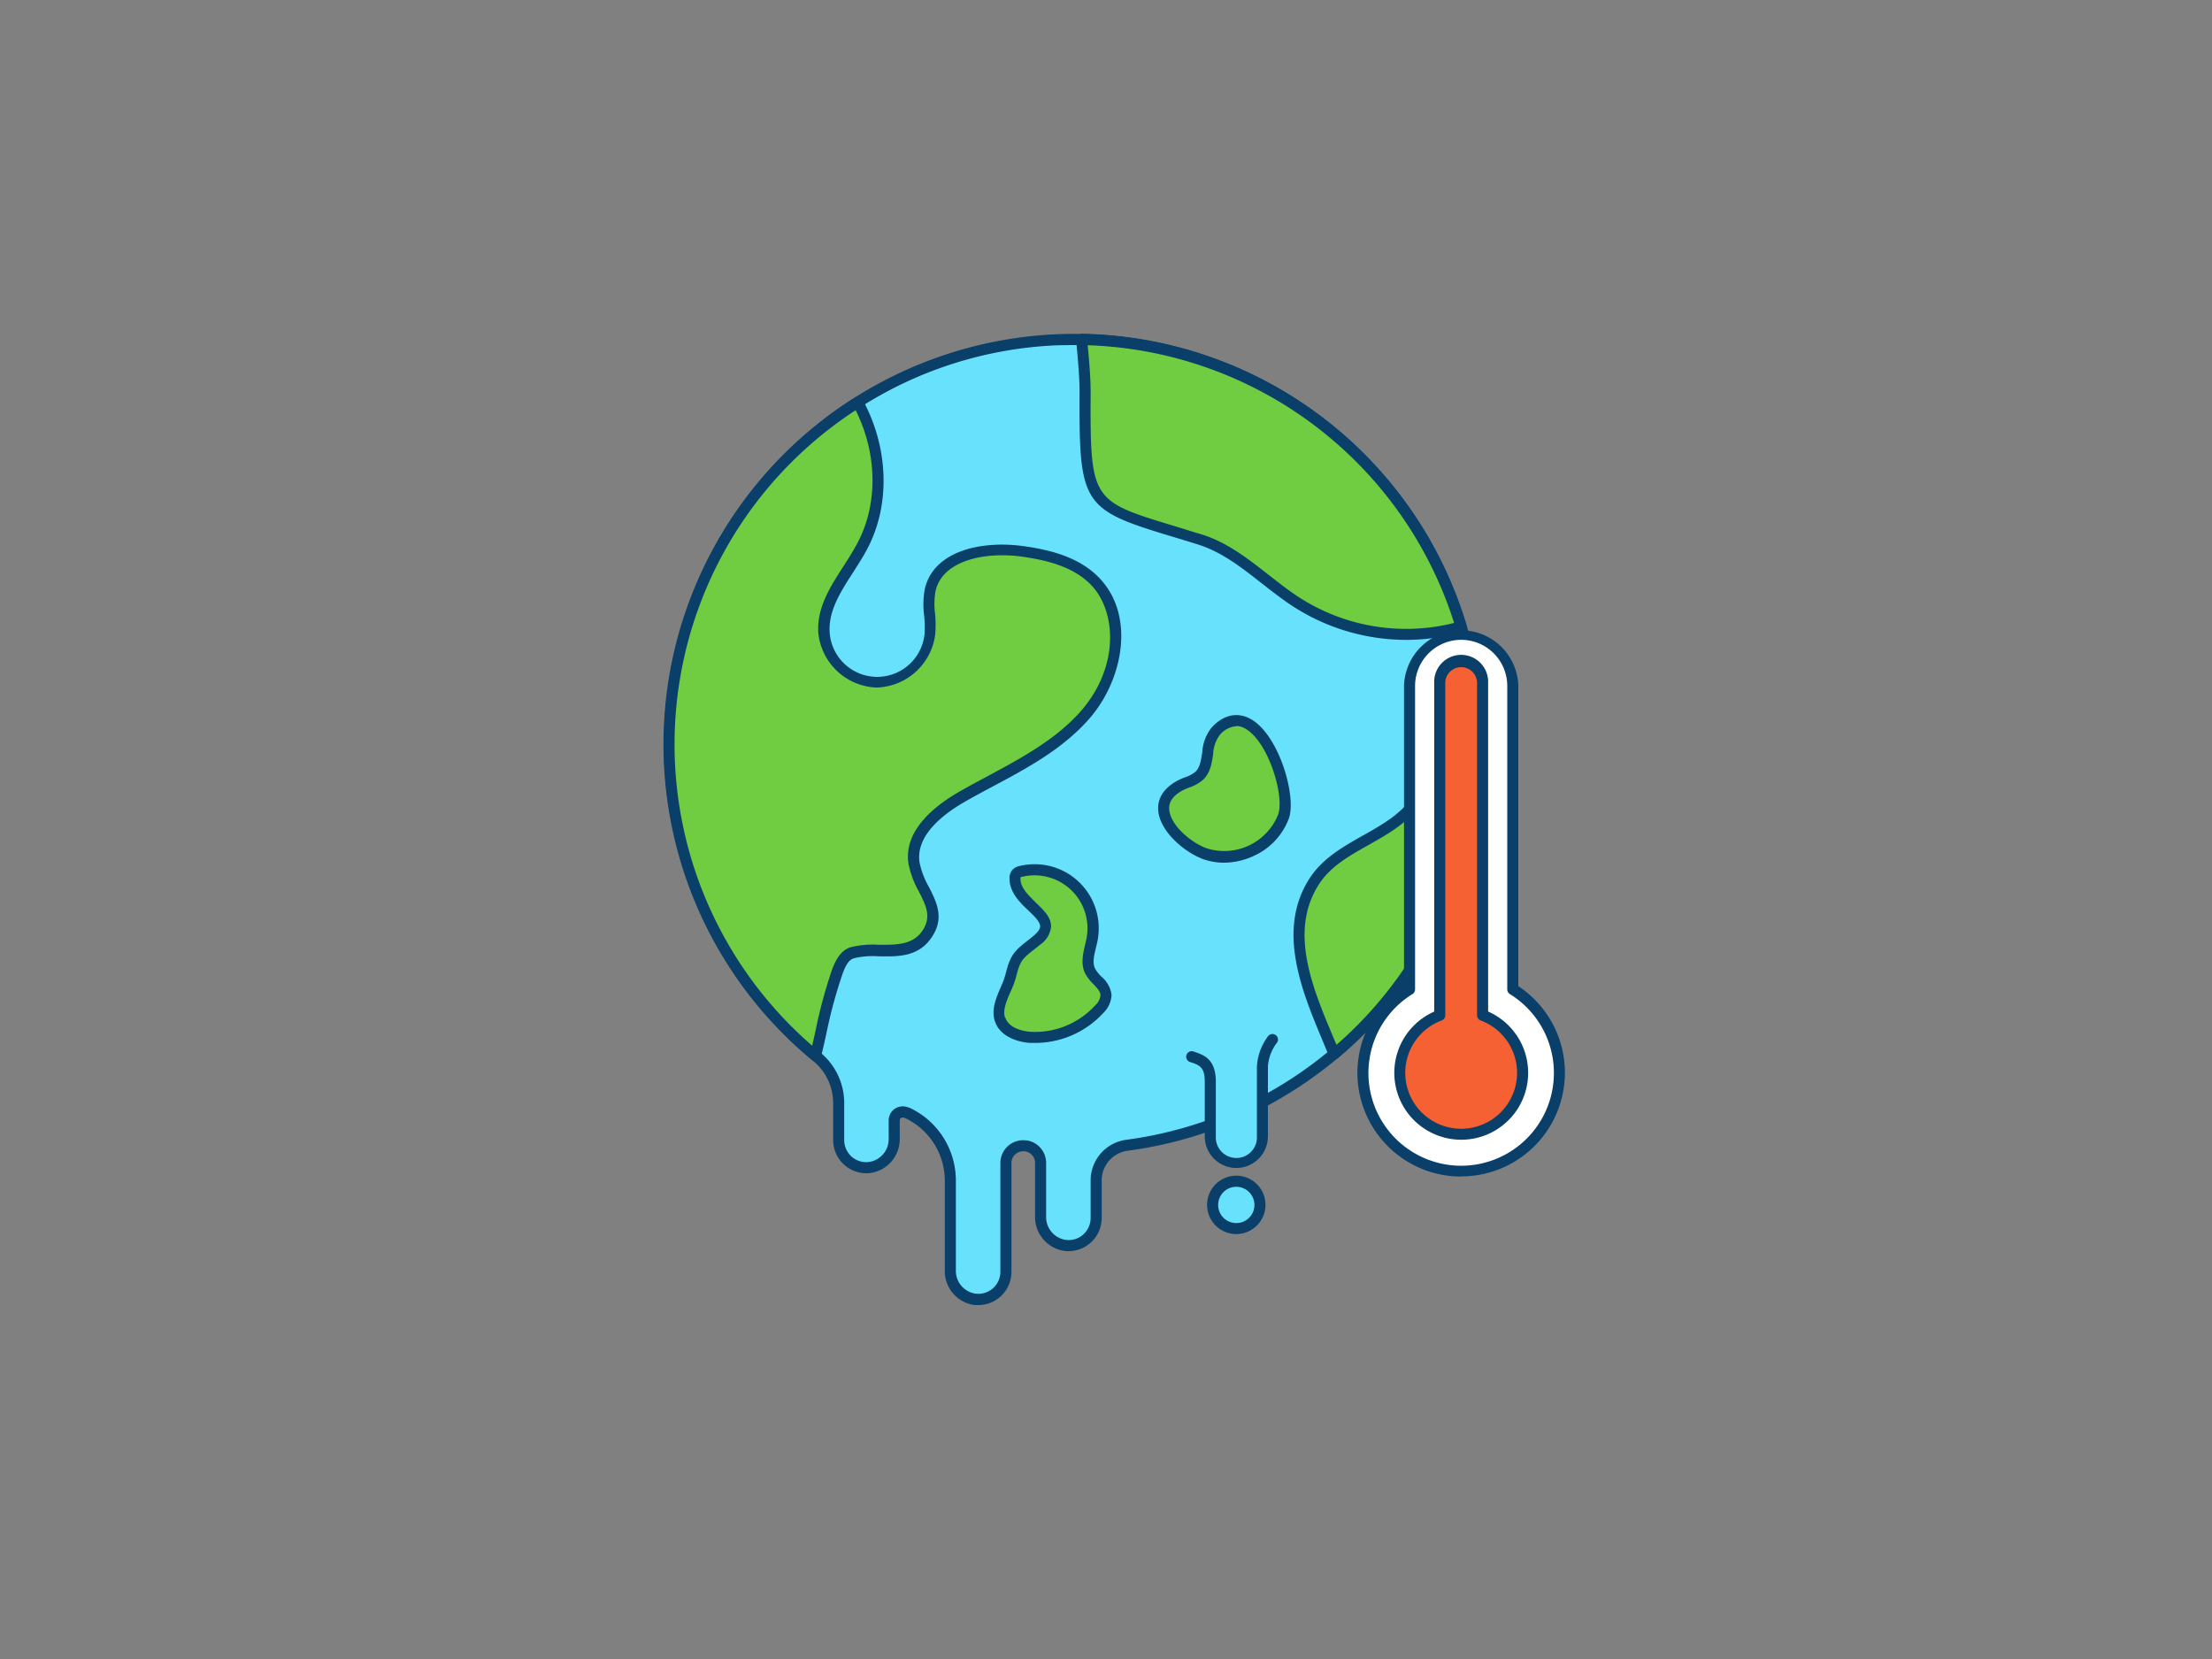 <svg xmlns="http://www.w3.org/2000/svg" viewBox="0 0 400 300"><rect x="0" y="0" width="400" height="300" fill="#808080" stroke="none"/><g id="_214_global_warming_outline" data-name="#214_global_warming_outline"><path d="M267.36,134.56a73.17,73.17,0,0,1-63.58,72.56,6.4,6.4,0,0,0-5.56,6.36v6.76a5,5,0,0,1-5.51,5,5.17,5.17,0,0,1-4.54-5.22v-9.73a3.1,3.1,0,0,0-2.72-3.08h-.06a3.12,3.12,0,0,0-3.49,3.1V230a5,5,0,0,1-5.52,5,5.15,5.15,0,0,1-4.53-5.2V213.49A13.48,13.48,0,0,0,164,201.25l-.1-.05a1.56,1.56,0,0,0-2.21,1.42v3.31a5.16,5.16,0,0,1-4.52,5.21,5,5,0,0,1-5.52-5v-6.61a10.85,10.85,0,0,0-3.95-8.41l-.23-.19A73.23,73.23,0,0,1,190.7,61.46c1.64-.08,3.28-.1,4.89-.06A73,73,0,0,1,267.06,128Q267.36,131.24,267.36,134.56Z" fill="#68e1fd"/><path d="M176.86,236l-.58,0a6.18,6.18,0,0,1-5.43-6.2V213.49a12.52,12.52,0,0,0-7.26-11.34l-.08,0a.57.57,0,0,0-.55,0,.56.56,0,0,0-.26.47v3.31a6.17,6.17,0,0,1-5.43,6.2,6,6,0,0,1-6.61-6v-6.61a9.85,9.85,0,0,0-3.58-7.64l-.18-.15A74.23,74.23,0,0,1,190.66,60.46c1.71-.08,3.38-.1,5-.06A74,74,0,0,1,265.18,113a72.77,72.77,0,0,1,2.87,14.9c.21,2.18.31,4.41.31,6.64a74.19,74.19,0,0,1-64.45,73.55,5.42,5.42,0,0,0-4.69,5.37v6.76a6,6,0,0,1-6.61,6,6.18,6.18,0,0,1-5.44-6.21v-9.73a2.1,2.1,0,0,0-1.79-2.08h-.11a2.19,2.19,0,0,0-1.66.52,2.09,2.09,0,0,0-.71,1.59V230a6,6,0,0,1-6,6Zm-13.6-35.94a2.63,2.63,0,0,1,1.06.23l.1,0a14.53,14.53,0,0,1,8.43,13.16v16.28a4.16,4.16,0,0,0,3.62,4.21,4,4,0,0,0,3.11-1,4,4,0,0,0,1.32-3V210.31a4.12,4.12,0,0,1,4.55-4.1h.12a4.1,4.1,0,0,1,3.6,4.07V220a4.17,4.17,0,0,0,3.63,4.22,3.94,3.94,0,0,0,3.1-1,4,4,0,0,0,1.32-3v-6.76a7.41,7.41,0,0,1,6.44-7.35,72.2,72.2,0,0,0,62.7-71.57c0-2.16-.1-4.34-.3-6.47A72,72,0,0,0,195.57,62.4c-1.54,0-3.16,0-4.82.06a71.53,71.53,0,0,0-35.11,11.13,72.11,72.11,0,0,0-7.52,116.56l.25.2a11.84,11.84,0,0,1,4.29,9.17v6.61a4,4,0,0,0,1.31,3,4,4,0,0,0,3.11,1,4.16,4.16,0,0,0,3.62-4.21v-3.31a2.57,2.57,0,0,1,1.17-2.15A2.61,2.61,0,0,1,163.26,200.06Z" fill="#093f68"/><path d="M267.36,134.56a73.08,73.08,0,0,1-26.1,56L241,190c-3.91-9.45-9.52-21-3.41-30.56,4.72-7.41,15.7-8.19,19.62-16.55,1.86-3.94,1.59-8.89,4.46-12.16a8.57,8.57,0,0,1,5.38-2.73Q267.36,131.24,267.36,134.56Z" fill="#70cc40"/><path d="M241.26,191.6a1,1,0,0,1-.25,0,1,1,0,0,1-.68-.61l-.11-.27a3.45,3.45,0,0,1-.14-.34c-.26-.63-.55-1.3-.83-2-3.77-9-8.46-20.1-2.49-29.46,2.34-3.68,6.09-5.8,9.72-7.84,4.06-2.29,7.89-4.45,9.84-8.61a24.52,24.52,0,0,0,1.47-4.83c.61-2.66,1.25-5.41,3.14-7.56a9.51,9.51,0,0,1,6-3.06,1,1,0,0,1,.75.21,1,1,0,0,1,.37.69c.21,2.19.31,4.42.31,6.65a74.05,74.05,0,0,1-26.46,56.8A1,1,0,0,1,241.26,191.6Zm24.9-62.41a7.18,7.18,0,0,0-3.72,2.2c-1.56,1.78-2.12,4.16-2.7,6.69a25.88,25.88,0,0,1-1.61,5.23c-2.22,4.74-6.52,7.16-10.67,9.5-3.57,2-6.94,3.91-9,7.17-5.4,8.48-1.12,18.64,2.65,27.61.19.46.38.9.57,1.35a72.11,72.11,0,0,0,24.7-54.38C266.36,132.76,266.29,131,266.16,129.19Z" fill="#093f68"/><path d="M264.23,113.31c-.74.22-1.49.41-2.23.58A36.94,36.94,0,0,1,234.7,109c-5.95-3.8-10.94-9.37-17.67-11.47-19.94-6.23-20.92-4.29-20.81-26.47,0-2.95-.31-6.26-.63-9.7A73.21,73.21,0,0,1,264.23,113.31Z" fill="#70cc40"/><path d="M254.33,115.71a37.78,37.78,0,0,1-20.16-5.83c-2.1-1.33-4.08-2.89-6-4.39-3.7-2.9-7.2-5.64-11.44-7-1.82-.57-3.48-1.07-5-1.53-16-4.82-16.61-5.79-16.51-25.9,0-2.8-.28-5.92-.59-9.22l0-.38a1,1,0,0,1,.26-.78,1.07,1.07,0,0,1,.76-.32A74,74,0,0,1,265.18,113a1,1,0,0,1-.66,1.24c-.71.22-1.46.41-2.31.6A36.71,36.71,0,0,1,254.33,115.71ZM196.69,62.43c.29,3.08.54,6,.53,8.68-.09,19.4.19,19.49,15.09,24,1.52.46,3.19,1,5,1.53,4.59,1.43,8.39,4.41,12.08,7.3,1.88,1.47,3.82,3,5.83,4.27a35.7,35.7,0,0,0,26.54,4.72c.42-.09.81-.19,1.19-.29A72,72,0,0,0,196.69,62.43Z" fill="#093f68"/><path d="M196.28,129.21c-5.85,6.71-14.35,10.34-22.1,14.74-4.64,2.63-9.68,6.82-8.89,12.09.74,4.91,5.58,8.22,2.29,13-3.19,4.57-9.58,2-13.53,3.31-1.39.47-2.1,2-2.63,3.37a87.5,87.5,0,0,0-3,11c-.32,1.4-.64,2.84-1,4.27A73.12,73.12,0,0,1,155.1,72.74c4.38,8,5.1,18.08.79,26.14-2.72,5.12-7.31,9.88-6.84,15.65a9.6,9.6,0,0,0,19.12.25c.29-2.71-.57-5.49,0-8.13,1.52-6.51,10.21-7.87,16.82-6.94,4.68.66,9.57,1.92,12.89,5.29C204.2,111.32,202.12,122.48,196.28,129.21Z" fill="#70cc40"/><path d="M147.48,191.92a1,1,0,0,1-.64-.23A74.11,74.11,0,0,1,154.57,71.9a1,1,0,0,1,1.41.36c4.76,8.71,5.07,19.09.8,27.09-.75,1.41-1.65,2.8-2.51,4.15-2.34,3.63-4.54,7.07-4.23,11a8.61,8.61,0,0,0,17.14.22,18.54,18.54,0,0,0-.07-3.4,15.84,15.84,0,0,1,.13-4.85c1.6-6.84,10.16-8.79,17.93-7.7,4.3.61,9.72,1.79,13.46,5.58,6.79,6.84,4.46,18.59-1.6,25.56h0c-4.77,5.48-11.27,9-17.55,12.33-1.61.86-3.23,1.73-4.81,2.63-4.22,2.39-9.11,6.26-8.39,11.08a15.09,15.09,0,0,0,1.71,4.47c1.41,2.78,2.87,5.66.41,9.19s-6.18,3.36-9.54,3.32a14.55,14.55,0,0,0-4.49.37c-1,.32-1.54,1.52-2,2.77a86.84,86.84,0,0,0-2.94,10.85c-.31,1.41-.63,2.85-1,4.28a1,1,0,0,1-.66.72A1.12,1.12,0,0,1,147.48,191.92Zm7.25-117.74a72.11,72.11,0,0,0-7.86,114.92c.21-.9.4-1.79.6-2.67a88.12,88.12,0,0,1,3-11.11c.62-1.64,1.49-3.38,3.25-4a16.08,16.08,0,0,1,5.14-.47c3.14,0,6.11.07,7.88-2.46s.74-4.58-.56-7.14a16.76,16.76,0,0,1-1.9-5.09c-.89-5.93,4.62-10.41,9.39-13.11,1.59-.91,3.22-1.78,4.85-2.65,6.12-3.29,12.45-6.68,17-11.88,7-8.09,6.34-18.15,1.68-22.85-3.32-3.36-8.33-4.43-12.32-5-6.65-.94-14.4.59-15.7,6.18a13.85,13.85,0,0,0-.08,4.23,20.59,20.59,0,0,1,0,3.77,11,11,0,0,1-10.56,9.48h-.11a11,11,0,0,1-10.44-9.75c-.37-4.56,2.12-8.44,4.54-12.19.84-1.31,1.71-2.67,2.42-4C158.82,91.28,158.69,82.09,154.73,74.18Zm41.55,55h0Z" fill="#093f68"/><path d="M232.13,147.61c1.81-5.22-5-23.3-12.36-15.34-2,2.12-.82,6-2.91,8-1,.91-2.38,1.15-3.55,1.8-6.84,3.77,0,10.6,4.48,12.28A11.5,11.5,0,0,0,232.13,147.61Z" fill="#70cc40"/><path d="M221.34,156a11.12,11.12,0,0,1-3.9-.69c-3.18-1.2-7.72-4.91-8-8.79-.11-1.51.39-3.65,3.4-5.31a12,12,0,0,1,1.48-.66,5.75,5.75,0,0,0,1.86-1c.82-.78,1-2.08,1.22-3.46a8,8,0,0,1,1.65-4.47c3-3.29,5.87-2.35,7.29-1.5,5,3,8.12,13.88,6.74,17.85a12.06,12.06,0,0,1-6.35,6.8A12.74,12.74,0,0,1,221.34,156Zm2.23-24.68a4.31,4.31,0,0,0-3.06,1.67,6.35,6.35,0,0,0-1.14,3.41c-.23,1.57-.5,3.36-1.82,4.61a7.38,7.38,0,0,1-2.51,1.4,11.17,11.17,0,0,0-1.25.55c-1.69.94-2.46,2.05-2.36,3.42.21,2.89,4,6,6.71,7a10.5,10.5,0,0,0,13-6.11h0c1.14-3.26-1.69-13-5.88-15.47A3.35,3.35,0,0,0,223.57,131.28Z" fill="#093f68"/><path d="M215.51,191.09c1.58.53,3.35,1,3.35,4.49v9.91a4.72,4.72,0,0,0,4.71,4.72h0a4.72,4.72,0,0,0,4.72-4.72V192.81a9.25,9.25,0,0,1,1.76-4.76" fill="#68e1fd"/><path d="M223.57,211.21a5.72,5.72,0,0,1-5.71-5.72v-9.91c0-2.66-1.05-3-2.5-3.48l-.17-.06a1,1,0,0,1,.63-1.9l.16.06c1.64.54,3.88,1.28,3.88,5.38v9.91a3.72,3.72,0,1,0,7.43,0V192.81a10.13,10.13,0,0,1,2-5.41,1,1,0,1,1,1.51,1.3,8,8,0,0,0-1.52,4.17v12.62A5.73,5.73,0,0,1,223.57,211.21Z" fill="#093f68"/><circle cx="223.57" cy="217.88" r="4.27" fill="#68e1fd"/><path d="M223.57,223.16a5.28,5.28,0,1,1,5.27-5.28A5.29,5.29,0,0,1,223.57,223.16Zm0-8.55a3.28,3.28,0,1,0,3.27,3.27A3.28,3.28,0,0,0,223.57,214.61Z" fill="#093f68"/><path d="M273.56,178.91V124a9.34,9.34,0,0,0-18.67,0v54.88a17.77,17.77,0,1,0,18.67,0Z" fill="#fff"/><path d="M264.23,212.76a18.75,18.75,0,0,1-10.34-34.4V124a10.34,10.34,0,0,1,20.67,0v54.33a18.75,18.75,0,0,1-10.33,34.4Zm0-97.06a8.35,8.35,0,0,0-8.34,8.33v54.88a1,1,0,0,1-.47.85,16.77,16.77,0,1,0,17.61,0,1,1,0,0,1-.47-.85V124A8.34,8.34,0,0,0,264.23,115.7Z" fill="#093f68"/><path d="M268.1,183.6V123.52a3.88,3.88,0,1,0-7.75,0V183.6a11.11,11.11,0,1,0,7.75,0Z" fill="#f56132"/><path d="M264.23,206.1a12.1,12.1,0,0,1-4.88-23.17V123.52a4.88,4.88,0,1,1,9.75,0v59.4a12.1,12.1,0,0,1-4.87,23.18Zm0-85.46a2.88,2.88,0,0,0-2.88,2.88V183.6a1,1,0,0,1-.65.93,10.11,10.11,0,1,0,7.05,0,1,1,0,0,1-.65-.93V123.52A2.88,2.88,0,0,0,264.23,120.64Z" fill="#093f68"/><path d="M180.84,184.28c.66,2.16,3.2,3.12,5.46,3.28a15.56,15.56,0,0,0,12.46-5,3.86,3.86,0,0,0,1.24-2.58c-.07-1.79-2.13-2.78-2.89-4.4s0-3.81.4-5.73a10.59,10.59,0,0,0-12.86-12.24,1.54,1.54,0,0,0-.86.43,1.44,1.44,0,0,0-.24.86c0,5,9.18,6.91,3.91,11.21-3.05,2.49-3.74,2.56-4.68,6.44C182.19,178.92,180.05,181.72,180.84,184.28Z" fill="#70cc40"/><path d="M187.28,188.59q-.53,0-1.05,0c-2.53-.18-5.53-1.32-6.35-4h0c-.64-2.07.26-4.14,1.05-6a16.39,16.39,0,0,0,.88-2.33c.86-3.54,1.58-4.24,3.94-6.12.33-.25.68-.53,1.07-.85.82-.67,1.25-1.26,1.27-1.77,0-.82-1-1.8-2.09-2.83-1.54-1.47-3.46-3.29-3.45-5.85a2.39,2.39,0,0,1,.46-1.47,2.37,2.37,0,0,1,1.41-.78A11.59,11.59,0,0,1,198.49,170c-.09.46-.2.93-.31,1.39-.34,1.39-.66,2.69-.17,3.73a6.06,6.06,0,0,0,1.18,1.5A5.15,5.15,0,0,1,201,179.9a4.81,4.81,0,0,1-1.5,3.29A16.71,16.71,0,0,1,187.28,188.59ZM181.79,184c.52,1.71,2.71,2.45,4.58,2.58A14.69,14.69,0,0,0,198,181.85a2.89,2.89,0,0,0,1-1.88c0-.68-.6-1.28-1.26-2a8.11,8.11,0,0,1-1.54-2c-.79-1.69-.35-3.48,0-5.06.11-.43.21-.86.29-1.28a9.58,9.58,0,0,0-11.64-11.08,2.21,2.21,0,0,0-.32.09s0,.09,0,.23c0,1.69,1.43,3,2.82,4.38s2.78,2.63,2.71,4.36a4.51,4.51,0,0,1-2,3.24c-.4.33-.76.61-1.09.87-2.08,1.65-2.51,2-3.25,5a16.36,16.36,0,0,1-1,2.65c-.69,1.59-1.4,3.23-1,4.59Z" fill="#093f68"/></g></svg>